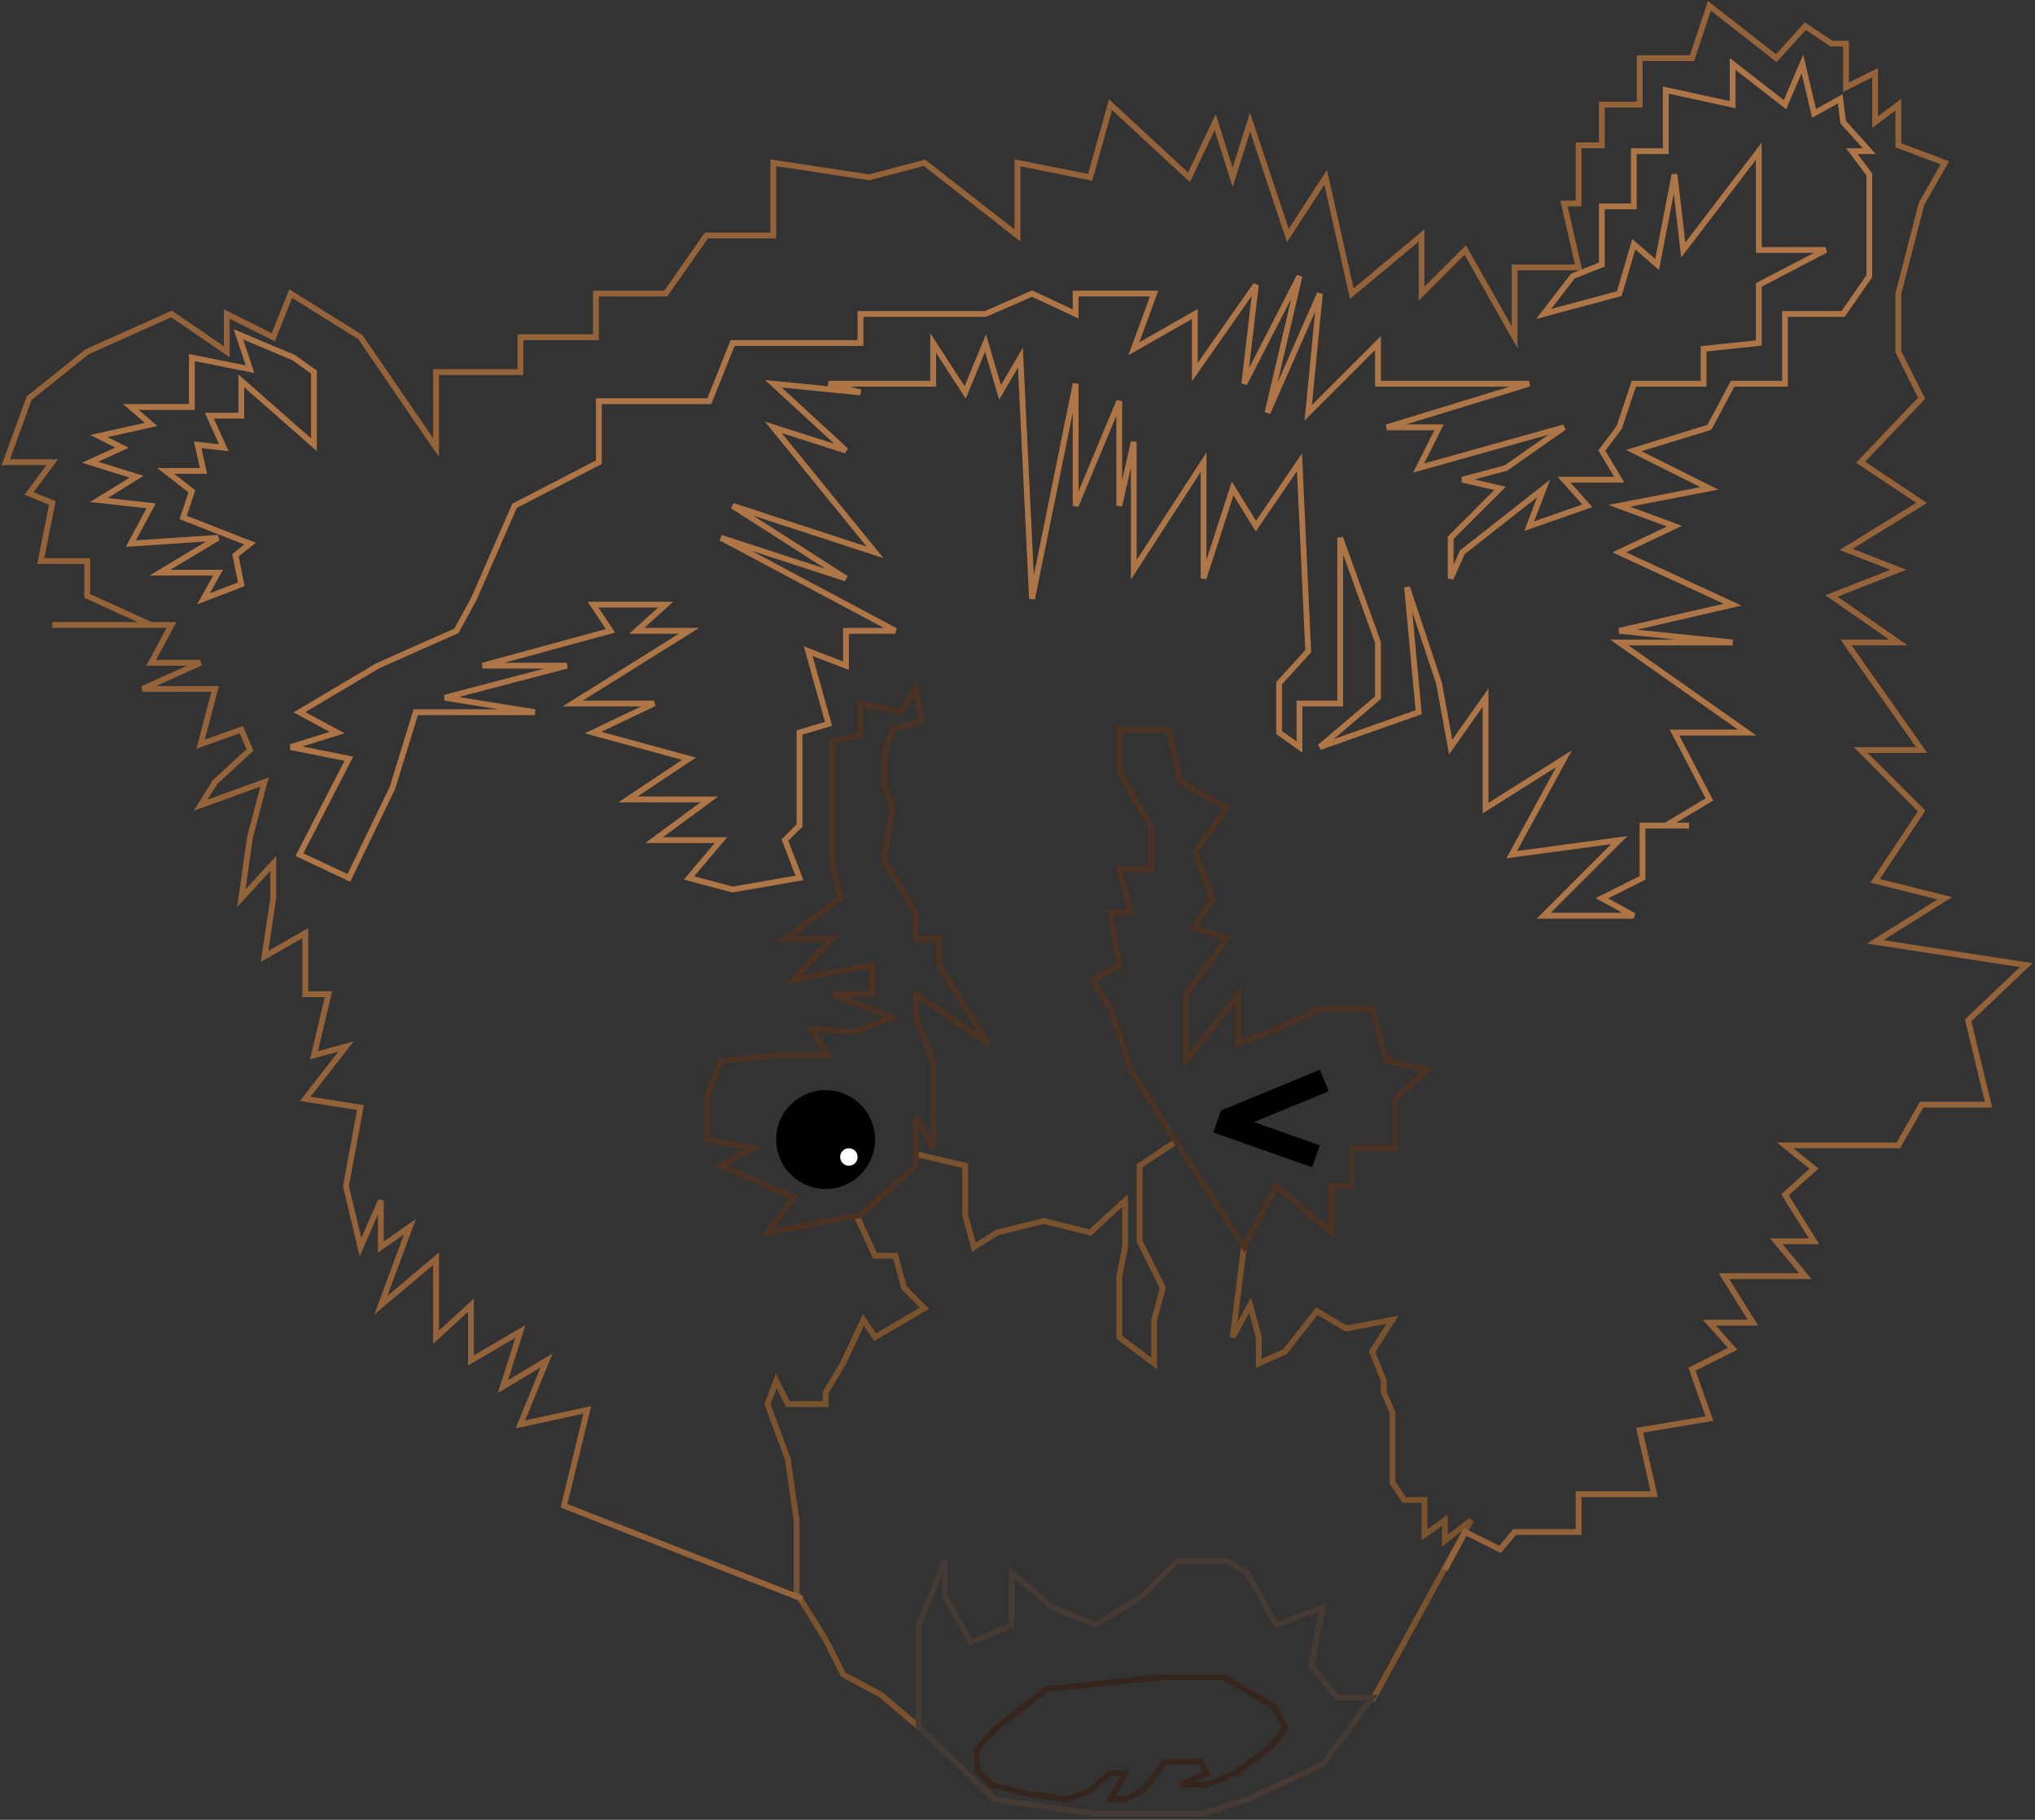 <svg width="350" height="313" viewBox="0 0 350 313" fill="none" xmlns="http://www.w3.org/2000/svg">
<rect x="0" y="0" width="350" height="313" fill="#333333" stroke="none"/>
<path d="M236 292.5L253 261.5L248.5 265V261.5L245 264V258H241.5L239.5 255V251V243L238 239.5V237.5L236 232.5L239.5 227L231.5 228.5L226.5 225.5L221 232.5L216.5 234.5V230L215 224.5L212 230L214 214M202 196.5L196 200.5V213.5L200 221.5L198.5 227V234.5L192.5 230V219.5L193.5 214.5V206.5L187.5 212L179.5 210L171.5 212L167.5 214.5L166 209V200.5L157.5 198.5M147.5 209.5L150.5 216H154L155.5 221.5L159 225L150.5 230L148.5 227L145 234.5L142 239.5V241.5H135.5L133.5 237.5L132 241.5L135.5 251L137 261.5V274L142 282L145 288L151.5 291.5L158 297" stroke="#7A522D"/>
<path d="M138 275L97 259L101 242.5L89.5 245L94 234L86.5 238.5L89.5 229L81 234V224.5L75 230V216.5L65.5 224.5L70.5 211L65.5 214.5V206.5L62 214.5L59.5 204L62 190.5L52.5 189L59.5 180L54 181.5L56.5 171H52.5V160.5L45.5 164.5L47 154.5V148.5L41.5 154.5L43 144L45.5 134.5L34.5 138.5L37 134.5L43 129L41.5 125.5L34.5 128L37 118.5H24.5L34.5 114H26L29.5 107.5H9H26L15 102.5V96.5H7L9 86.5L5 84.876L9 79.5H1L5 68.5L15 60.5L29.5 54L39 60.5V54L47 58L50 50.5L62 58L75 77V64H89.5V58H102.5V50.5H114.5L121.5 40.5H133V28L149.5 30.5L159 28L175 40.5V28L187.5 30.5L191 18L204.5 30.5L209 21L212 30.5L215 21L221.5 40.5L228 30.5L232.5 50.5L244.5 40.5V50.5L252 43L260.5 58V46H271.5L269 35H271.5V25H275.5V18H282V10H291L294 1L305.5 10L310.5 4.5L315 7.5H317.5V15L322.5 12.5V21L326.5 18V25L334.5 28L330.5 35L326.5 50.5V60.5L330.5 68.5L320 79.5L330.5 86.5L317.5 94.5L326.5 98L315 102.5L326.5 110.5H317.5L330.5 129H320L330.5 139.5L322.5 151.5L334.5 154.5L322.5 162L348.5 166L338.5 175.5L342 190H330.5L326.5 197H307L312 201L307 205.5L312 213.5H305.5L310.5 219.5H296.5L301.5 227.5H294L298 232L291 235.5L294 244L282 246L284.5 257H271.5V263.5H260.5L258 266.5L252 263.5L248.5 270" stroke="#95633A"/>
<path d="M290.5 142H286.5M286.5 142H282.5V151L275.5 154.5L281 157.5H265.5L278.5 144.5L260 147L269 130.5L255.5 139V120L249.5 128.5L247.5 117.5L242 101L244 122.5L227 128.5L237 120V110.5L230.5 92.5V121H223.5V128.5L220 126V117.5L225 112L223.5 79.5L216 90.5L212 84L207 99.5V79.5L195 98V76L192.5 87V69L185 87V66L177.5 103L175.5 61.5L172 67.5L169.5 59L166 67.5L160.5 59V66H142.5L148 67.5L133 66L145.5 77.5L133 73.5L150.5 95L126 87L145.5 99.5L124 92.5L154 108.5H145.5V114.5L139 112L142.5 124.5L137.5 126V142L135 144.5L137.5 151L126 153L118.5 151L124 144.5H112.5L122 137.5H108L118.5 130.5L102 126L112.5 121H98.5L118.5 108.5H109.5L114.5 104H102L105 108.5L83 114.5H97.5L76.5 120L92 122.5H71.5L67.5 135.5L60 151L51.5 147L60 130.5L50 128.5L58 126L51.5 122.5L65 114.5L78.5 108.5L81.5 103L88.5 87L103 79.5V69H122L126 59H148V54H169.5L177.5 50.5L185 54V50.5H198.5L195 60L205.5 54V64L216 49L214 66L223.5 47.5L218 71L227 50.5L225 71L237 59V66H263L238.5 73.5H247.5L244 80.5L269 73.5L259 80.5L251.5 82.5L258 84L249.5 92.5V99.5L251.5 95L265.5 84L263 90.5L273 87L269 82.5H278.5L275.5 77.5L278.5 73.5L281 66H293V60L302.5 59V49L314 43H302.5V26L289.5 43L288 30L285 45.5L281 42L278.5 50.5L265.5 54L270.5 47.5L275.5 45.5V35.5H281V26H286.5V15.5L298 18V11L307 18L310 11L312 19.5L316.5 17L317 21L321.5 26H318.5L321.5 30V39V47.5L317 54H307V66H298L294 73.5L281 77.5L294 84L278.5 87L288 90.5L278.5 95L298 104L278.5 108.5L298 110.5H278.5L300.5 126H288L294 137.5L286.5 142ZM15.5 79.5L23.5 82L17 86L26 87L22.5 93.5L37.5 92.5L27.5 98.5H37.5L35 103L41.5 100.5L40.5 95.5L43 93.5L31.5 89L33 84.5L28.5 81H35L34 76.5L38.5 77L36 71.5H41.5V65.5L54 76.5V64L50.5 61.5L41 57.5L43 63.5L33 61.5V70H22.5L26 73L17 75L21 77L15.5 79.5Z" stroke="#AE7647"/>
<path d="M194.5 184L203 197.5L214 214.5L219.5 204L229 212V204H232.5V197.5H240V189L245.5 184L238.5 182.5L236 173.5H227L219.5 177L213 179.5V171L204 182.5V171L211 161.5L205.5 159.5L208.5 154.5L205.5 146.5L211 139L203 134.5L201 125.5H192.5V132.5L198 142.5V149.5H192.5L194.5 157H191L192.5 166L188 168.5L191 173.5L194.5 184Z" stroke="#4B3223"/>
<path d="M157.5 192V200.5L148 209L132 212L136.5 206L124 200.5L129.5 197.5L121.5 196V189L124 182.5L133.5 181.5H142.5L139.5 177L147 177.5L153.5 175L143 171H150V166L136.5 168.5L143 161.5H135L144.5 154.5L143 148V139V127.5L148 126.5V121L155 122.5L157.5 118.5L158.5 124L153.5 125.5L152 130V134.5L153.5 139L152 148L157.5 157V161.5H161.5V166L170 179.5L157.5 171V175L160.5 182.5V197.5L157.5 192Z" stroke="#4B3223"/>
<path d="M227.5 303.5L214.5 309.5L206.5 312H188.5L171 309.5L158 297V292V279.5L162.5 268.5V274.5L167 282.5L174 279.5V270.5L181 276.5L188.5 279.5L196.5 274.5L202.5 268.5H211L214.5 270.5L219.5 279.5L227.5 276.5L225.5 286.5L230 292H236L227.5 303.5Z" stroke="#453A34"/>
<path d="M180 290.5L199.5 288.5H210.5L219 293.5L221 297L219 300L212.5 305L207.5 307H203L207.5 305L206.5 303H200.5L196.5 308L193.5 309.5H191L193.5 305H191L187.5 308L183.5 309.5L176.5 308.5L170.5 307L168 304.5V301L171 297.5L180 290.5Z" stroke="#35251D"/>
<circle cx="142" cy="196" r="8.5" fill="black"/>
<circle cx="146" cy="199" r="1.5" fill="white"/>
<line x1="227.761" y1="185.849" x2="210.762" y2="192.849" stroke="black" stroke-width="4"/>
<line x1="226.334" y1="198.886" x2="209.334" y2="192.886" stroke="black" stroke-width="4"/>
</svg>

